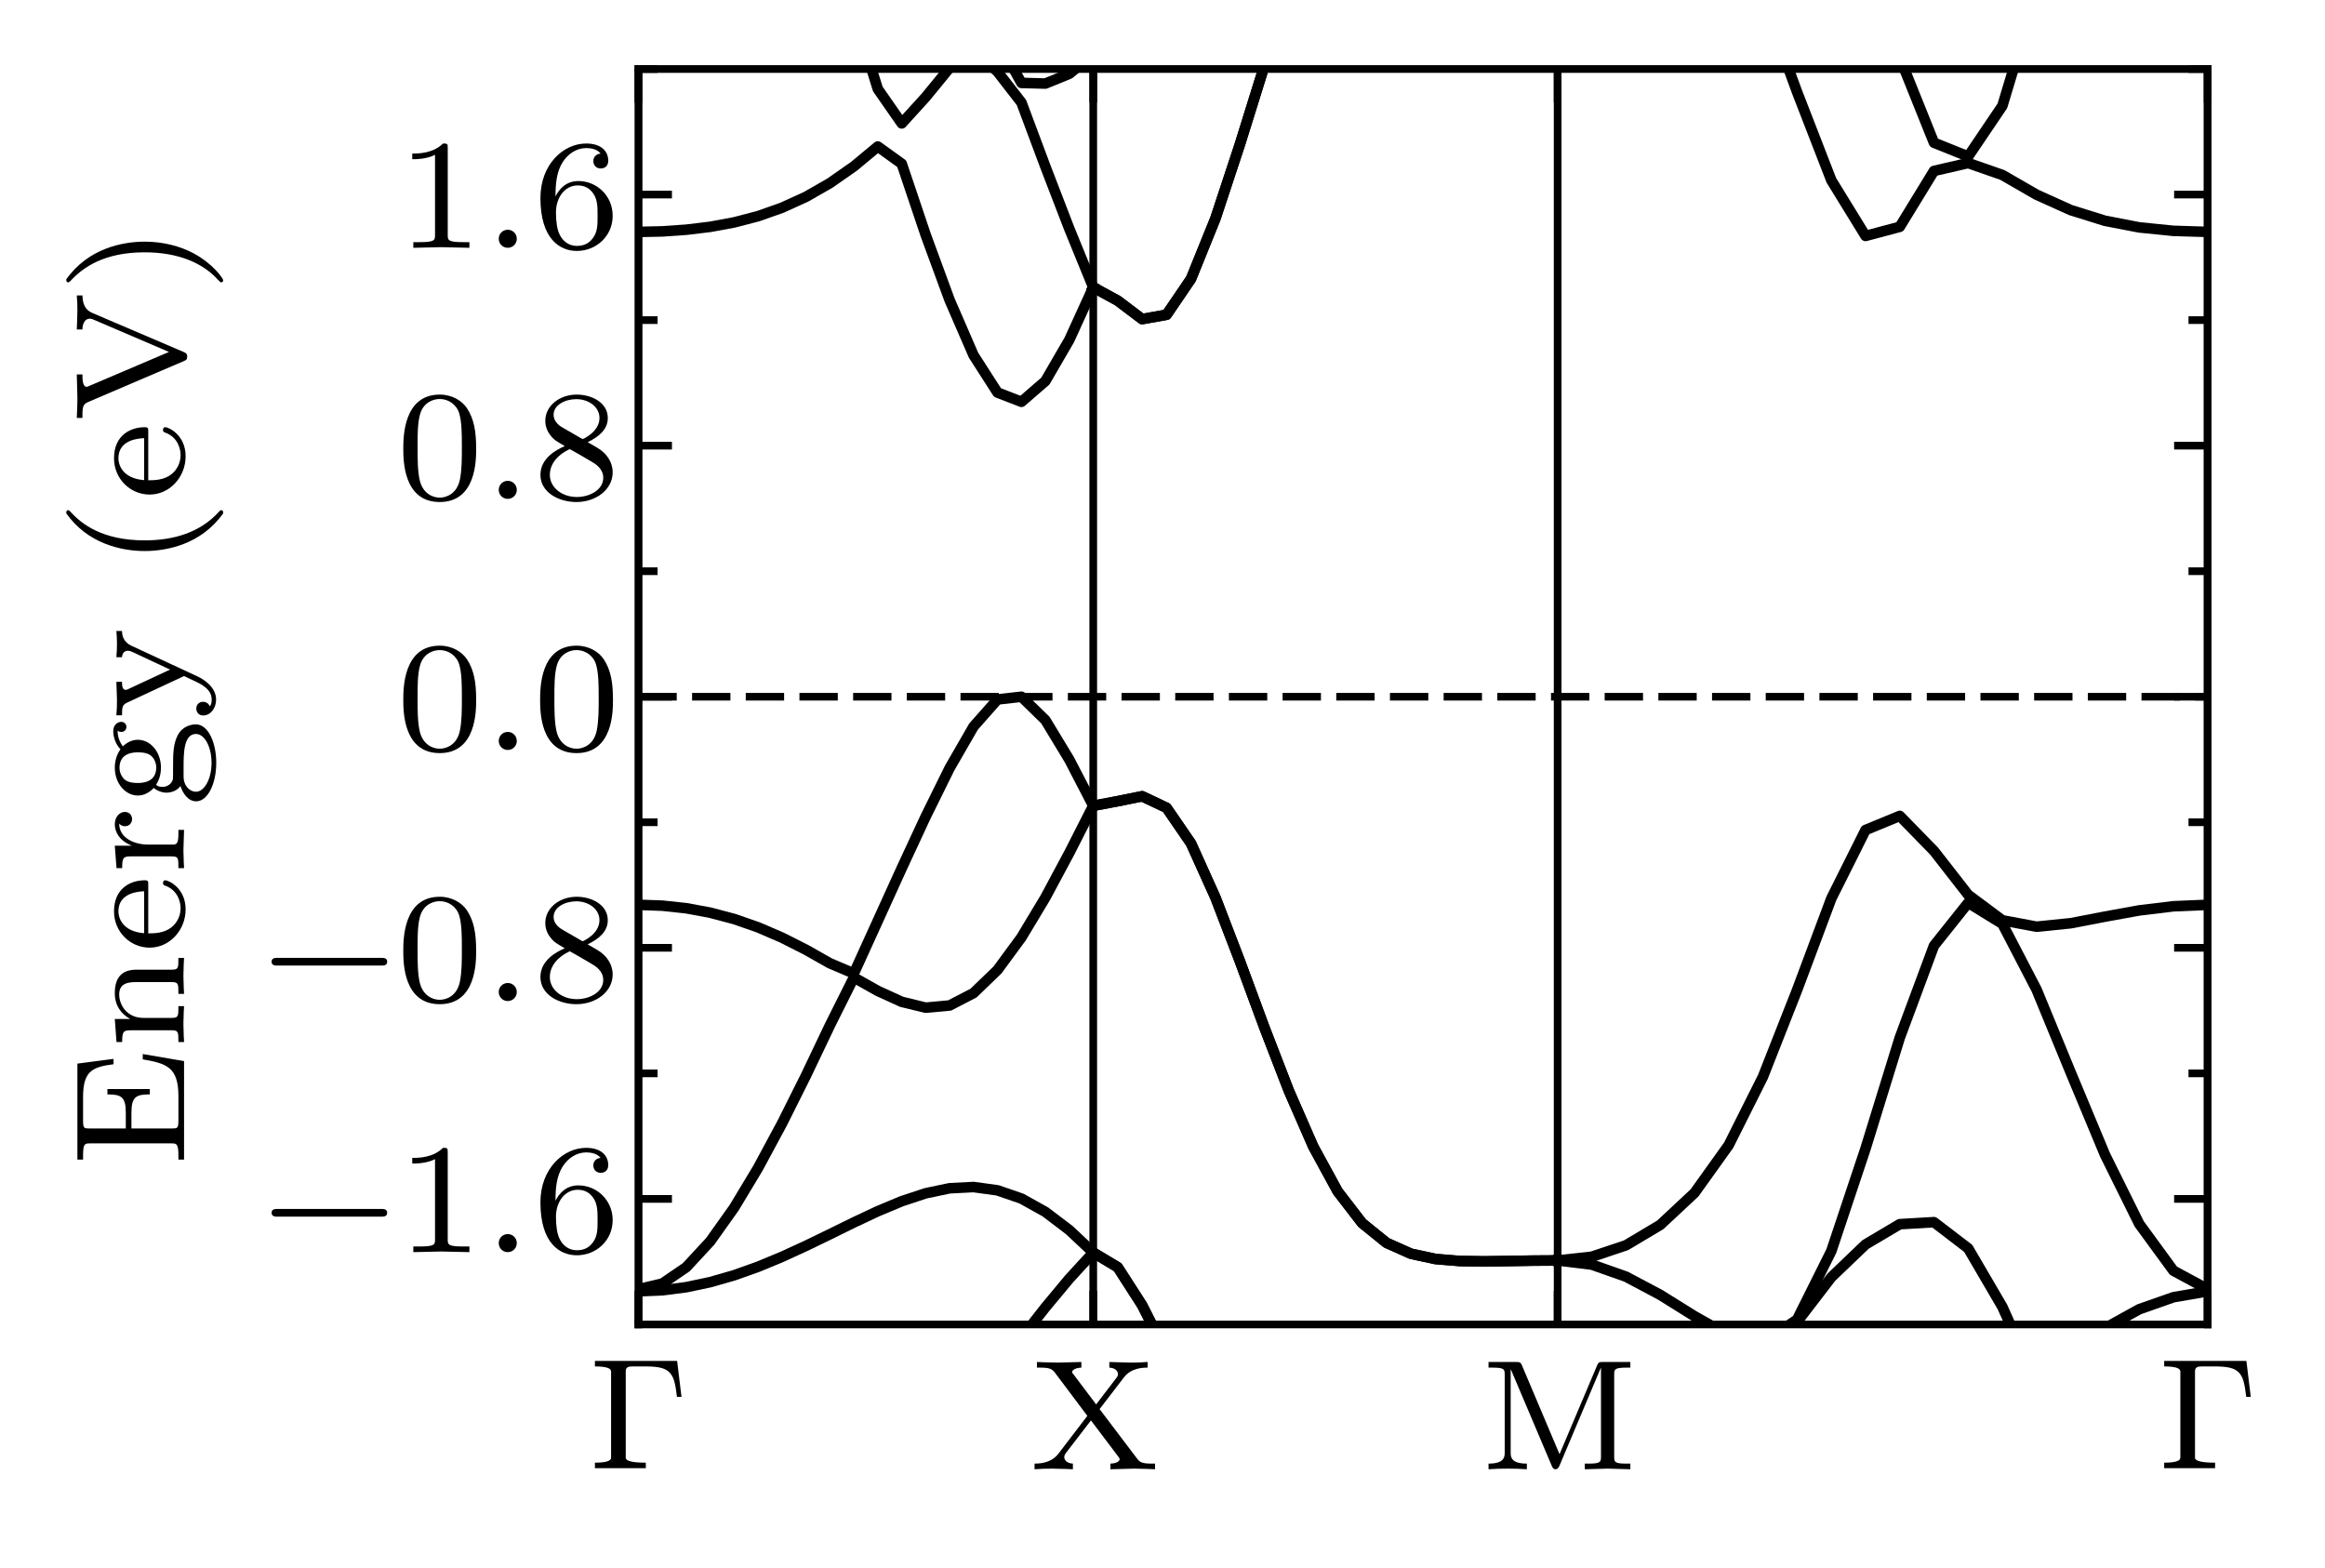 <?xml version="1.0" encoding="utf-8" standalone="no"?>
<!DOCTYPE svg PUBLIC "-//W3C//DTD SVG 1.1//EN"
  "http://www.w3.org/Graphics/SVG/1.1/DTD/svg11.dtd">
<svg xmlns:xlink="http://www.w3.org/1999/xlink" width="242.536pt" height="163.571pt" viewBox="0 0 242.536 163.571" xmlns="http://www.w3.org/2000/svg" version="1.1">
 <defs>
  <style type="text/css">*{stroke-linejoin: round; stroke-linecap: butt}</style>
 </defs>
 <g id="figure_1">
  <g id="patch_1">
   <path d="M 0 163.571 
L 242.536 163.571 
L 242.536 0 
L 0 0 
z
" style="fill: #ffffff"/>
  </g>
  <g id="axes_1">
   <g id="patch_2">
    <path d="M 66.595 138.161 
L 230.296 138.161 
L 230.296 7.2 
L 66.595 7.2 
z
" style="fill: #ffffff"/>
   </g>
   <g id="line2d_1">
    <path d="M 66.595 72.68 
L 230.296 72.68 
" clip-path="url(#p7b51a81998)" style="fill: none; stroke-dasharray: 4,1.6; stroke-dashoffset: 0; stroke: #000000; stroke-width: 0.8"/>
   </g>
   <g id="line2d_2">
    <path clip-path="url(#p7b51a81998)" style="fill: none; stroke: #000000; stroke-width: 1.1; stroke-linecap: square"/>
   </g>
   <g id="line2d_3">
    <path clip-path="url(#p7b51a81998)" style="fill: none; stroke: #000000; stroke-width: 1.1; stroke-linecap: square"/>
   </g>
   <g id="line2d_4">
    <path clip-path="url(#p7b51a81998)" style="fill: none; stroke: #000000; stroke-width: 1.1; stroke-linecap: square"/>
   </g>
   <g id="line2d_5">
    <path clip-path="url(#p7b51a81998)" style="fill: none; stroke: #000000; stroke-width: 1.1; stroke-linecap: square"/>
   </g>
   <g id="line2d_6">
    <path d="M 104.872 164.571 
L 106.552 162.447 
L 109.049 159.222 
L 111.547 155.988 
L 114.044 152.812 
" clip-path="url(#p7b51a81998)" style="fill: none; stroke: #000000; stroke-width: 1.1; stroke-linecap: square"/>
   </g>
   <g id="line2d_7">
    <path d="M 85.734 164.571 
L 86.574 163.826 
L 89.071 161.36 
L 91.568 158.666 
L 94.066 155.772 
L 96.563 152.701 
L 99.06 149.495 
L 101.557 146.202 
L 104.055 143.249 
L 106.552 144.814 
L 109.049 147.073 
L 111.547 149.797 
L 114.044 152.812 
" clip-path="url(#p7b51a81998)" style="fill: none; stroke: #000000; stroke-width: 1.1; stroke-linecap: square"/>
   </g>
   <g id="line2d_8">
    <path d="M 80.747 164.571 
L 81.579 163.538 
L 84.076 160.198 
L 86.574 156.731 
L 89.071 153.26 
L 91.568 149.941 
L 94.066 146.965 
L 96.563 144.581 
L 99.06 143.065 
L 101.557 142.613 
L 104.055 142.872 
L 106.552 139.575 
L 109.049 136.383 
L 111.547 133.384 
L 114.044 130.663 
" clip-path="url(#p7b51a81998)" style="fill: none; stroke: #000000; stroke-width: 1.1; stroke-linecap: square"/>
   </g>
   <g id="line2d_9">
    <path d="M 66.595 134.703 
L 69.092 134.595 
L 71.59 134.274 
L 74.087 133.747 
L 76.584 133.03 
L 79.082 132.14 
L 81.579 131.105 
L 84.076 129.959 
L 86.574 128.748 
L 89.071 127.52 
L 91.568 126.348 
L 94.066 125.304 
L 96.563 124.479 
L 99.06 123.955 
L 101.557 123.827 
L 104.055 124.171 
L 106.552 125.029 
L 109.049 126.42 
L 111.547 128.316 
L 114.044 130.663 
" clip-path="url(#p7b51a81998)" style="fill: none; stroke: #000000; stroke-width: 1.1; stroke-linecap: square"/>
   </g>
   <g id="line2d_10">
    <path d="M 66.595 134.481 
L 69.092 133.895 
L 71.59 132.189 
L 74.087 129.491 
L 76.584 125.981 
L 79.082 121.827 
L 81.579 117.191 
L 84.076 112.198 
L 86.574 106.956 
L 89.071 101.963 
L 91.568 103.368 
L 94.066 104.507 
L 96.563 105.116 
L 99.06 104.887 
L 101.557 103.594 
L 104.055 101.181 
L 106.552 97.782 
L 109.049 93.628 
L 111.547 88.965 
L 114.044 84.054 
" clip-path="url(#p7b51a81998)" style="fill: none; stroke: #000000; stroke-width: 1.1; stroke-linecap: square"/>
   </g>
   <g id="line2d_11">
    <path d="M 66.595 94.387 
L 69.092 94.475 
L 71.59 94.744 
L 74.087 95.206 
L 76.584 95.867 
L 79.082 96.735 
L 81.579 97.812 
L 84.076 99.075 
L 86.574 100.487 
L 89.071 101.547 
L 91.568 96.057 
L 94.066 90.56 
L 96.563 85.184 
L 99.06 80.125 
L 101.557 75.791 
L 104.055 72.965 
L 106.552 72.68 
L 109.049 75.113 
L 111.547 79.241 
L 114.044 84.054 
" clip-path="url(#p7b51a81998)" style="fill: none; stroke: #000000; stroke-width: 1.1; stroke-linecap: square"/>
   </g>
   <g id="line2d_12">
    <path d="M 66.595 24.192 
L 69.092 24.136 
L 71.59 23.963 
L 74.087 23.662 
L 76.584 23.2 
L 79.082 22.549 
L 81.579 21.668 
L 84.076 20.532 
L 86.574 19.101 
L 89.071 17.359 
L 91.568 15.284 
L 94.066 17.081 
L 96.563 24.5 
L 99.06 31.3 
L 101.557 37.056 
L 104.055 40.949 
L 106.552 41.914 
L 109.049 39.754 
L 111.547 35.451 
L 114.044 29.974 
" clip-path="url(#p7b51a81998)" style="fill: none; stroke: #000000; stroke-width: 1.1; stroke-linecap: square"/>
   </g>
   <g id="line2d_13">
    <path d="M 88.382 -1 
L 89.071 1.245 
L 91.568 9.279 
L 94.066 12.874 
L 96.563 10.13 
L 99.06 7.079 
L 101.557 5.232 
L 104.055 7.478 
L 106.552 10.693 
L 109.049 17.376 
L 111.547 23.861 
L 114.044 29.974 
" clip-path="url(#p7b51a81998)" style="fill: none; stroke: #000000; stroke-width: 1.1; stroke-linecap: square"/>
   </g>
   <g id="line2d_14">
    <path d="M 97.281 -1 
L 99.06 1.975 
L 101.557 3.831 
L 104.055 4.158 
L 106.552 8.65 
L 109.049 8.716 
L 111.547 7.698 
L 114.044 5.648 
" clip-path="url(#p7b51a81998)" style="fill: none; stroke: #000000; stroke-width: 1.1; stroke-linecap: square"/>
   </g>
   <g id="line2d_15">
    <path d="M 103.767 -1 
L 104.055 -0.671 
L 104.278 -1 
M 109.196 -1 
L 111.547 2.639 
L 114.044 5.648 
" clip-path="url(#p7b51a81998)" style="fill: none; stroke: #000000; stroke-width: 1.1; stroke-linecap: square"/>
   </g>
   <g id="line2d_16">
    <path clip-path="url(#p7b51a81998)" style="fill: none; stroke: #000000; stroke-width: 1.1; stroke-linecap: square"/>
   </g>
   <g id="line2d_17">
    <path clip-path="url(#p7b51a81998)" style="fill: none; stroke: #000000; stroke-width: 1.1; stroke-linecap: square"/>
   </g>
   <g id="line2d_18">
    <path clip-path="url(#p7b51a81998)" style="fill: none; stroke: #000000; stroke-width: 1.1; stroke-linecap: square"/>
   </g>
   <g id="line2d_19">
    <path clip-path="url(#p7b51a81998)" style="fill: none; stroke: #000000; stroke-width: 1.1; stroke-linecap: square"/>
   </g>
   <g id="line2d_20">
    <path d="M 114.044 152.812 
" clip-path="url(#p7b51a81998)" style="fill: none; stroke: #000000; stroke-width: 1.1; stroke-linecap: square"/>
   </g>
   <g id="line2d_21">
    <path d="M 114.044 152.812 
" clip-path="url(#p7b51a81998)" style="fill: none; stroke: #000000; stroke-width: 1.1; stroke-linecap: square"/>
   </g>
   <g id="line2d_22">
    <path d="M 114.044 130.663 
" clip-path="url(#p7b51a81998)" style="fill: none; stroke: #000000; stroke-width: 1.1; stroke-linecap: square"/>
   </g>
   <g id="line2d_23">
    <path d="M 114.044 130.663 
" clip-path="url(#p7b51a81998)" style="fill: none; stroke: #000000; stroke-width: 1.1; stroke-linecap: square"/>
   </g>
   <g id="line2d_24">
    <path d="M 114.044 84.054 
" clip-path="url(#p7b51a81998)" style="fill: none; stroke: #000000; stroke-width: 1.1; stroke-linecap: square"/>
   </g>
   <g id="line2d_25">
    <path d="M 114.044 84.054 
" clip-path="url(#p7b51a81998)" style="fill: none; stroke: #000000; stroke-width: 1.1; stroke-linecap: square"/>
   </g>
   <g id="line2d_26">
    <path d="M 114.044 29.974 
" clip-path="url(#p7b51a81998)" style="fill: none; stroke: #000000; stroke-width: 1.1; stroke-linecap: square"/>
   </g>
   <g id="line2d_27">
    <path d="M 114.044 29.974 
" clip-path="url(#p7b51a81998)" style="fill: none; stroke: #000000; stroke-width: 1.1; stroke-linecap: square"/>
   </g>
   <g id="line2d_28">
    <path d="M 114.044 5.648 
" clip-path="url(#p7b51a81998)" style="fill: none; stroke: #000000; stroke-width: 1.1; stroke-linecap: square"/>
   </g>
   <g id="line2d_29">
    <path d="M 114.044 5.648 
" clip-path="url(#p7b51a81998)" style="fill: none; stroke: #000000; stroke-width: 1.1; stroke-linecap: square"/>
   </g>
   <g id="line2d_30">
    <path clip-path="url(#p7b51a81998)" style="fill: none; stroke: #000000; stroke-width: 1.1; stroke-linecap: square"/>
   </g>
   <g id="line2d_31">
    <path clip-path="url(#p7b51a81998)" style="fill: none; stroke: #000000; stroke-width: 1.1; stroke-linecap: square"/>
   </g>
   <g id="line2d_32">
    <path clip-path="url(#p7b51a81998)" style="fill: none; stroke: #000000; stroke-width: 1.1; stroke-linecap: square"/>
   </g>
   <g id="line2d_33">
    <path clip-path="url(#p7b51a81998)" style="fill: none; stroke: #000000; stroke-width: 1.1; stroke-linecap: square"/>
   </g>
   <g id="line2d_34">
    <path d="M 114.044 152.812 
" clip-path="url(#p7b51a81998)" style="fill: none; stroke: #000000; stroke-width: 1.1; stroke-linecap: square"/>
   </g>
   <g id="line2d_35">
    <path d="M 114.044 152.812 
" clip-path="url(#p7b51a81998)" style="fill: none; stroke: #000000; stroke-width: 1.1; stroke-linecap: square"/>
   </g>
   <g id="line2d_36">
    <path d="M 114.044 130.663 
" clip-path="url(#p7b51a81998)" style="fill: none; stroke: #000000; stroke-width: 1.1; stroke-linecap: square"/>
   </g>
   <g id="line2d_37">
    <path d="M 114.044 130.663 
" clip-path="url(#p7b51a81998)" style="fill: none; stroke: #000000; stroke-width: 1.1; stroke-linecap: square"/>
   </g>
   <g id="line2d_38">
    <path d="M 114.044 84.054 
" clip-path="url(#p7b51a81998)" style="fill: none; stroke: #000000; stroke-width: 1.1; stroke-linecap: square"/>
   </g>
   <g id="line2d_39">
    <path d="M 114.044 84.054 
" clip-path="url(#p7b51a81998)" style="fill: none; stroke: #000000; stroke-width: 1.1; stroke-linecap: square"/>
   </g>
   <g id="line2d_40">
    <path d="M 114.044 29.974 
" clip-path="url(#p7b51a81998)" style="fill: none; stroke: #000000; stroke-width: 1.1; stroke-linecap: square"/>
   </g>
   <g id="line2d_41">
    <path d="M 114.044 29.974 
" clip-path="url(#p7b51a81998)" style="fill: none; stroke: #000000; stroke-width: 1.1; stroke-linecap: square"/>
   </g>
   <g id="line2d_42">
    <path d="M 114.044 5.648 
" clip-path="url(#p7b51a81998)" style="fill: none; stroke: #000000; stroke-width: 1.1; stroke-linecap: square"/>
   </g>
   <g id="line2d_43">
    <path d="M 114.044 5.648 
" clip-path="url(#p7b51a81998)" style="fill: none; stroke: #000000; stroke-width: 1.1; stroke-linecap: square"/>
   </g>
   <g id="line2d_44">
    <path clip-path="url(#p7b51a81998)" style="fill: none; stroke: #000000; stroke-width: 1.1; stroke-linecap: square"/>
   </g>
   <g id="line2d_45">
    <path clip-path="url(#p7b51a81998)" style="fill: none; stroke: #000000; stroke-width: 1.1; stroke-linecap: square"/>
   </g>
   <g id="line2d_46">
    <path clip-path="url(#p7b51a81998)" style="fill: none; stroke: #000000; stroke-width: 1.1; stroke-linecap: square"/>
   </g>
   <g id="line2d_47">
    <path clip-path="url(#p7b51a81998)" style="fill: none; stroke: #000000; stroke-width: 1.1; stroke-linecap: square"/>
   </g>
   <g id="line2d_48">
    <path d="M 114.044 152.812 
L 116.594 152.907 
L 119.143 153.277 
L 121.693 154.305 
L 124.242 156.97 
L 126.792 162.035 
L 127.788 164.571 
" clip-path="url(#p7b51a81998)" style="fill: none; stroke: #000000; stroke-width: 1.1; stroke-linecap: square"/>
   </g>
   <g id="line2d_49">
    <path d="M 114.044 152.812 
L 116.594 152.907 
L 119.143 153.277 
L 121.693 154.305 
L 124.242 156.97 
L 126.792 162.035 
L 127.788 164.571 
" clip-path="url(#p7b51a81998)" style="fill: none; stroke: #000000; stroke-width: 1.1; stroke-linecap: square"/>
   </g>
   <g id="line2d_50">
    <path d="M 114.044 130.663 
L 116.594 132.189 
L 119.143 136.157 
L 121.693 141.186 
L 124.242 145.478 
L 126.792 147.799 
L 129.342 148.87 
L 131.891 149.623 
L 134.441 150.556 
L 136.991 152.026 
L 139.54 154.338 
L 142.09 157.608 
L 144.639 161.662 
L 146.314 164.571 
" clip-path="url(#p7b51a81998)" style="fill: none; stroke: #000000; stroke-width: 1.1; stroke-linecap: square"/>
   </g>
   <g id="line2d_51">
    <path d="M 114.044 130.663 
L 116.594 132.189 
L 119.143 136.157 
L 121.693 141.186 
L 124.242 145.478 
L 126.792 147.799 
L 129.342 148.87 
L 131.891 149.623 
L 134.441 150.556 
L 136.991 152.026 
L 139.54 154.338 
L 142.09 157.608 
L 144.639 161.662 
L 146.314 164.571 
" clip-path="url(#p7b51a81998)" style="fill: none; stroke: #000000; stroke-width: 1.1; stroke-linecap: square"/>
   </g>
   <g id="line2d_52">
    <path d="M 114.044 84.054 
L 116.594 83.576 
L 119.143 83.062 
L 121.693 84.267 
L 124.242 87.98 
L 126.792 93.631 
L 129.342 100.274 
L 131.891 107.169 
L 134.441 113.766 
L 136.991 119.6 
L 139.54 124.276 
L 142.09 127.586 
L 144.639 129.648 
L 147.189 130.784 
L 149.739 131.334 
L 152.288 131.544 
L 154.838 131.58 
L 157.387 131.544 
L 159.937 131.501 
L 162.487 131.485 
" clip-path="url(#p7b51a81998)" style="fill: none; stroke: #000000; stroke-width: 1.1; stroke-linecap: square"/>
   </g>
   <g id="line2d_53">
    <path d="M 114.044 84.054 
L 116.594 83.576 
L 119.143 83.062 
L 121.693 84.267 
L 124.242 87.98 
L 126.792 93.631 
L 129.342 100.274 
L 131.891 107.169 
L 134.441 113.766 
L 136.991 119.6 
L 139.54 124.276 
L 142.09 127.586 
L 144.639 129.648 
L 147.189 130.784 
L 149.739 131.334 
L 152.288 131.544 
L 154.838 131.58 
L 157.387 131.544 
L 159.937 131.501 
L 162.487 131.485 
" clip-path="url(#p7b51a81998)" style="fill: none; stroke: #000000; stroke-width: 1.1; stroke-linecap: square"/>
   </g>
   <g id="line2d_54">
    <path d="M 114.044 29.974 
L 116.594 31.362 
L 119.143 33.287 
L 121.693 32.832 
L 124.242 29.087 
L 126.792 22.784 
L 129.342 15.058 
L 131.891 6.876 
L 134.441 -0.975 
L 134.45 -1 
" clip-path="url(#p7b51a81998)" style="fill: none; stroke: #000000; stroke-width: 1.1; stroke-linecap: square"/>
   </g>
   <g id="line2d_55">
    <path d="M 114.044 29.974 
L 116.594 31.362 
L 119.143 33.287 
L 121.693 32.832 
L 124.242 29.087 
L 126.792 22.784 
L 129.342 15.058 
L 131.891 6.876 
L 134.441 -0.975 
L 134.45 -1 
" clip-path="url(#p7b51a81998)" style="fill: none; stroke: #000000; stroke-width: 1.1; stroke-linecap: square"/>
   </g>
   <g id="line2d_56">
    <path d="M 114.044 5.648 
L 116.594 2.852 
L 118.119 -1 
" clip-path="url(#p7b51a81998)" style="fill: none; stroke: #000000; stroke-width: 1.1; stroke-linecap: square"/>
   </g>
   <g id="line2d_57">
    <path d="M 114.044 5.648 
L 116.594 2.852 
L 118.119 -1 
" clip-path="url(#p7b51a81998)" style="fill: none; stroke: #000000; stroke-width: 1.1; stroke-linecap: square"/>
   </g>
   <g id="line2d_58">
    <path clip-path="url(#p7b51a81998)" style="fill: none; stroke: #000000; stroke-width: 1.1; stroke-linecap: square"/>
   </g>
   <g id="line2d_59">
    <path clip-path="url(#p7b51a81998)" style="fill: none; stroke: #000000; stroke-width: 1.1; stroke-linecap: square"/>
   </g>
   <g id="line2d_60">
    <path clip-path="url(#p7b51a81998)" style="fill: none; stroke: #000000; stroke-width: 1.1; stroke-linecap: square"/>
   </g>
   <g id="line2d_61">
    <path clip-path="url(#p7b51a81998)" style="fill: none; stroke: #000000; stroke-width: 1.1; stroke-linecap: square"/>
   </g>
   <g id="line2d_62">
    <path clip-path="url(#p7b51a81998)" style="fill: none; stroke: #000000; stroke-width: 1.1; stroke-linecap: square"/>
   </g>
   <g id="line2d_63">
    <path clip-path="url(#p7b51a81998)" style="fill: none; stroke: #000000; stroke-width: 1.1; stroke-linecap: square"/>
   </g>
   <g id="line2d_64">
    <path clip-path="url(#p7b51a81998)" style="fill: none; stroke: #000000; stroke-width: 1.1; stroke-linecap: square"/>
   </g>
   <g id="line2d_65">
    <path clip-path="url(#p7b51a81998)" style="fill: none; stroke: #000000; stroke-width: 1.1; stroke-linecap: square"/>
   </g>
   <g id="line2d_66">
    <path d="M 162.487 131.485 
" clip-path="url(#p7b51a81998)" style="fill: none; stroke: #000000; stroke-width: 1.1; stroke-linecap: square"/>
   </g>
   <g id="line2d_67">
    <path d="M 162.487 131.485 
" clip-path="url(#p7b51a81998)" style="fill: none; stroke: #000000; stroke-width: 1.1; stroke-linecap: square"/>
   </g>
   <g id="line2d_68">
    <path clip-path="url(#p7b51a81998)" style="fill: none; stroke: #000000; stroke-width: 1.1; stroke-linecap: square"/>
   </g>
   <g id="line2d_69">
    <path clip-path="url(#p7b51a81998)" style="fill: none; stroke: #000000; stroke-width: 1.1; stroke-linecap: square"/>
   </g>
   <g id="line2d_70">
    <path clip-path="url(#p7b51a81998)" style="fill: none; stroke: #000000; stroke-width: 1.1; stroke-linecap: square"/>
   </g>
   <g id="line2d_71">
    <path clip-path="url(#p7b51a81998)" style="fill: none; stroke: #000000; stroke-width: 1.1; stroke-linecap: square"/>
   </g>
   <g id="line2d_72">
    <path clip-path="url(#p7b51a81998)" style="fill: none; stroke: #000000; stroke-width: 1.1; stroke-linecap: square"/>
   </g>
   <g id="line2d_73">
    <path clip-path="url(#p7b51a81998)" style="fill: none; stroke: #000000; stroke-width: 1.1; stroke-linecap: square"/>
   </g>
   <g id="line2d_74">
    <path clip-path="url(#p7b51a81998)" style="fill: none; stroke: #000000; stroke-width: 1.1; stroke-linecap: square"/>
   </g>
   <g id="line2d_75">
    <path clip-path="url(#p7b51a81998)" style="fill: none; stroke: #000000; stroke-width: 1.1; stroke-linecap: square"/>
   </g>
   <g id="line2d_76">
    <path clip-path="url(#p7b51a81998)" style="fill: none; stroke: #000000; stroke-width: 1.1; stroke-linecap: square"/>
   </g>
   <g id="line2d_77">
    <path clip-path="url(#p7b51a81998)" style="fill: none; stroke: #000000; stroke-width: 1.1; stroke-linecap: square"/>
   </g>
   <g id="line2d_78">
    <path clip-path="url(#p7b51a81998)" style="fill: none; stroke: #000000; stroke-width: 1.1; stroke-linecap: square"/>
   </g>
   <g id="line2d_79">
    <path clip-path="url(#p7b51a81998)" style="fill: none; stroke: #000000; stroke-width: 1.1; stroke-linecap: square"/>
   </g>
   <g id="line2d_80">
    <path d="M 162.487 131.485 
" clip-path="url(#p7b51a81998)" style="fill: none; stroke: #000000; stroke-width: 1.1; stroke-linecap: square"/>
   </g>
   <g id="line2d_81">
    <path d="M 162.487 131.485 
" clip-path="url(#p7b51a81998)" style="fill: none; stroke: #000000; stroke-width: 1.1; stroke-linecap: square"/>
   </g>
   <g id="line2d_82">
    <path clip-path="url(#p7b51a81998)" style="fill: none; stroke: #000000; stroke-width: 1.1; stroke-linecap: square"/>
   </g>
   <g id="line2d_83">
    <path clip-path="url(#p7b51a81998)" style="fill: none; stroke: #000000; stroke-width: 1.1; stroke-linecap: square"/>
   </g>
   <g id="line2d_84">
    <path clip-path="url(#p7b51a81998)" style="fill: none; stroke: #000000; stroke-width: 1.1; stroke-linecap: square"/>
   </g>
   <g id="line2d_85">
    <path clip-path="url(#p7b51a81998)" style="fill: none; stroke: #000000; stroke-width: 1.1; stroke-linecap: square"/>
   </g>
   <g id="line2d_86">
    <path clip-path="url(#p7b51a81998)" style="fill: none; stroke: #000000; stroke-width: 1.1; stroke-linecap: square"/>
   </g>
   <g id="line2d_87">
    <path clip-path="url(#p7b51a81998)" style="fill: none; stroke: #000000; stroke-width: 1.1; stroke-linecap: square"/>
   </g>
   <g id="line2d_88">
    <path clip-path="url(#p7b51a81998)" style="fill: none; stroke: #000000; stroke-width: 1.1; stroke-linecap: square"/>
   </g>
   <g id="line2d_89">
    <path clip-path="url(#p7b51a81998)" style="fill: none; stroke: #000000; stroke-width: 1.1; stroke-linecap: square"/>
   </g>
   <g id="line2d_90">
    <path clip-path="url(#p7b51a81998)" style="fill: none; stroke: #000000; stroke-width: 1.1; stroke-linecap: square"/>
   </g>
   <g id="line2d_91">
    <path clip-path="url(#p7b51a81998)" style="fill: none; stroke: #000000; stroke-width: 1.1; stroke-linecap: square"/>
   </g>
   <g id="line2d_92">
    <path d="M 193.097 164.571 
L 194.607 163.04 
L 198.176 159.314 
L 201.745 155.457 
L 205.314 151.584 
L 208.882 147.819 
L 212.451 144.65 
L 216.02 153.526 
L 219.589 161.698 
L 221.152 164.571 
" clip-path="url(#p7b51a81998)" style="fill: none; stroke: #000000; stroke-width: 1.1; stroke-linecap: square"/>
   </g>
   <g id="line2d_93">
    <path d="M 174.988 164.571 
L 176.762 160.362 
L 180.331 151.718 
L 183.9 144.015 
L 187.469 137.882 
L 191.038 133.233 
L 194.607 129.815 
L 198.176 127.7 
L 201.745 127.491 
L 205.314 130.224 
L 208.882 136.327 
L 212.451 144.299 
L 216.02 141.166 
L 219.589 138.547 
L 223.158 136.573 
L 226.727 135.319 
L 230.296 134.703 
" clip-path="url(#p7b51a81998)" style="fill: none; stroke: #000000; stroke-width: 1.1; stroke-linecap: square"/>
   </g>
   <g id="line2d_94">
    <path d="M 162.487 131.485 
L 166.056 131.92 
L 169.624 133.178 
L 173.193 135.073 
L 176.762 137.3 
L 180.331 139.307 
L 183.9 140.053 
L 187.469 137.65 
L 191.038 130.5 
L 194.607 119.81 
L 198.176 108.256 
L 201.745 98.653 
L 205.314 94.178 
L 208.882 96.371 
L 212.451 103.237 
L 216.02 111.906 
L 219.589 120.468 
L 223.158 127.674 
L 226.727 132.556 
L 230.296 134.481 
" clip-path="url(#p7b51a81998)" style="fill: none; stroke: #000000; stroke-width: 1.1; stroke-linecap: square"/>
   </g>
   <g id="line2d_95">
    <path d="M 162.487 131.485 
L 166.056 131.095 
L 169.624 129.9 
L 173.193 127.772 
L 176.762 124.443 
L 180.331 119.456 
L 183.9 112.332 
L 187.469 103.266 
L 191.038 93.722 
L 194.607 86.582 
L 198.176 85.112 
L 201.745 88.766 
L 205.314 93.343 
L 208.882 96.001 
L 212.451 96.669 
L 216.02 96.306 
L 219.589 95.618 
L 223.158 94.97 
L 226.727 94.538 
L 230.296 94.387 
" clip-path="url(#p7b51a81998)" style="fill: none; stroke: #000000; stroke-width: 1.1; stroke-linecap: square"/>
   </g>
   <g id="line2d_96">
    <path d="M 183.553 -1 
L 183.9 -0.127 
L 187.469 9.606 
L 191.038 18.806 
L 194.607 24.611 
L 198.176 23.662 
L 201.745 17.831 
L 205.314 17.009 
L 208.882 18.253 
L 212.451 20.312 
L 216.02 21.92 
L 219.589 23.033 
L 223.158 23.721 
L 226.727 24.081 
L 230.296 24.192 
" clip-path="url(#p7b51a81998)" style="fill: none; stroke: #000000; stroke-width: 1.1; stroke-linecap: square"/>
   </g>
   <g id="line2d_97">
    <path d="M 195.774 -1 
L 198.176 6.002 
L 201.745 14.887 
L 205.314 16.321 
L 208.882 11.04 
L 212.451 -0.821 
L 212.495 -1 
" clip-path="url(#p7b51a81998)" style="fill: none; stroke: #000000; stroke-width: 1.1; stroke-linecap: square"/>
   </g>
   <g id="line2d_98">
    <path d="M 197.24 -1 
L 198.176 1.087 
L 201.745 2.695 
L 203.362 -1 
" clip-path="url(#p7b51a81998)" style="fill: none; stroke: #000000; stroke-width: 1.1; stroke-linecap: square"/>
   </g>
   <g id="line2d_99">
    <path clip-path="url(#p7b51a81998)" style="fill: none; stroke: #000000; stroke-width: 1.1; stroke-linecap: square"/>
   </g>
   <g id="patch_3">
    <path d="M 66.595 138.161 
L 66.595 7.2 
" style="fill: none; stroke: #000000; stroke-width: 0.8; stroke-linejoin: miter; stroke-linecap: square"/>
   </g>
   <g id="patch_4">
    <path d="M 230.296 138.161 
L 230.296 7.2 
" style="fill: none; stroke: #000000; stroke-width: 0.8; stroke-linejoin: miter; stroke-linecap: square"/>
   </g>
   <g id="patch_5">
    <path d="M 66.595 138.161 
L 230.296 138.161 
" style="fill: none; stroke: #000000; stroke-width: 0.8; stroke-linejoin: miter; stroke-linecap: square"/>
   </g>
   <g id="patch_6">
    <path d="M 66.595 7.2 
L 230.296 7.2 
" style="fill: none; stroke: #000000; stroke-width: 0.8; stroke-linejoin: miter; stroke-linecap: square"/>
   </g>
   <g id="matplotlib.axis_1">
    <g id="xtick_1">
     <g id="line2d_100">
      <path d="M 66.595 138.161 
L 66.595 7.2 
" clip-path="url(#p7b51a81998)" style="fill: none; stroke: #000000; stroke-width: 0.8; stroke-linecap: square"/>
     </g>
     <g id="line2d_101">
      <defs>
       <path id="m69d9963169" d="M 0 0 
L 0 -3.5 
" style="stroke: #000000; stroke-width: 0.8"/>
      </defs>
      <g>
       <use xlink:href="#m69d9963169" x="66.595" y="138.161" style="stroke: #000000; stroke-width: 0.8"/>
      </g>
     </g>
     <g id="line2d_102">
      <defs>
       <path id="m4eea462af4" d="M 0 0 
L 0 3.5 
" style="stroke: #000000; stroke-width: 0.8"/>
      </defs>
      <g>
       <use xlink:href="#m4eea462af4" x="66.595" y="7.2" style="stroke: #000000; stroke-width: 0.8"/>
      </g>
     </g>
     <g id="text_1">
      <!-- $\Gamma$ -->
      <g transform="translate(61.555 153.266)scale(0.16 -0.16)">
       <defs>
        <path id="Cmr10-a1" d="M 197 0 
L 197 225 
Q 856 225 856 428 
L 856 3944 
Q 856 4147 197 4147 
L 197 4372 
L 3547 4372 
L 3725 2906 
L 3541 2906 
Q 3494 3313 3433 3534 
Q 3372 3756 3247 3892 
Q 3122 4028 2897 4087 
Q 2672 4147 2272 4147 
L 1778 4147 
Q 1663 4147 1598 4137 
Q 1534 4128 1493 4083 
Q 1453 4038 1453 3944 
L 1453 428 
Q 1453 225 2272 225 
L 2272 0 
L 197 0 
z
" transform="scale(0.016)"/>
       </defs>
       <use xlink:href="#Cmr10-a1" transform="translate(0 0.688)"/>
      </g>
     </g>
    </g>
    <g id="xtick_2">
     <g id="line2d_103">
      <path d="M 114.044 138.161 
L 114.044 7.2 
" clip-path="url(#p7b51a81998)" style="fill: none; stroke: #000000; stroke-width: 0.8; stroke-linecap: square"/>
     </g>
     <g id="line2d_104">
      <g>
       <use xlink:href="#m69d9963169" x="114.044" y="138.161" style="stroke: #000000; stroke-width: 0.8"/>
      </g>
     </g>
     <g id="line2d_105">
      <g>
       <use xlink:href="#m4eea462af4" x="114.044" y="7.2" style="stroke: #000000; stroke-width: 0.8"/>
      </g>
     </g>
     <g id="text_2">
      <!-- X -->
      <g transform="translate(107.3 153.266)scale(0.16 -0.16)">
       <defs>
        <path id="LMRoman7-Regular-58" d="M 5152 0 
L 5152 230 
L 5024 230 
C 4602 230 4525 294 4410 448 
L 2893 2451 
L 3885 3744 
C 4179 4134 4672 4141 4851 4141 
L 4851 4371 
C 4614 4352 4378 4346 4141 4346 
L 3290 4371 
L 3290 4141 
C 3584 4128 3642 3949 3642 3878 
C 3642 3802 3610 3763 3565 3706 
L 2752 2643 
L 1830 3866 
C 1773 3930 1773 3942 1773 3962 
C 1773 4045 1920 4134 2150 4141 
L 2150 4371 
L 1178 4346 
C 870 4346 378 4371 339 4371 
L 339 4141 
L 467 4141 
C 845 4141 954 4096 1082 3923 
L 2394 2176 
L 1229 653 
C 1101 486 858 230 243 230 
L 243 0 
C 480 19 717 26 954 26 
C 1261 26 1773 0 1805 0 
L 1805 230 
C 1536 243 1453 397 1453 493 
C 1453 512 1453 576 1523 666 
L 2541 1990 
L 3667 499 
C 3680 480 3712 435 3712 410 
C 3712 333 3590 237 3334 230 
L 3334 0 
L 4314 26 
C 4614 26 5114 0 5152 0 
z
" transform="scale(0.016)"/>
       </defs>
       <use xlink:href="#LMRoman7-Regular-58"/>
      </g>
     </g>
    </g>
    <g id="xtick_3">
     <g id="line2d_106">
      <path d="M 162.487 138.161 
L 162.487 7.2 
" clip-path="url(#p7b51a81998)" style="fill: none; stroke: #000000; stroke-width: 0.8; stroke-linecap: square"/>
     </g>
     <g id="line2d_107">
      <g>
       <use xlink:href="#m69d9963169" x="162.487" y="138.161" style="stroke: #000000; stroke-width: 0.8"/>
      </g>
     </g>
     <g id="line2d_108">
      <g>
       <use xlink:href="#m4eea462af4" x="162.487" y="7.2" style="stroke: #000000; stroke-width: 0.8"/>
      </g>
     </g>
     <g id="text_3">
      <!-- M -->
      <g transform="translate(154.263 153.266)scale(0.16 -0.16)">
       <defs>
        <path id="LMRoman7-Regular-4d" d="M 6176 0 
L 6176 230 
L 6022 230 
C 5530 230 5517 294 5517 518 
L 5517 3853 
C 5517 4070 5530 4141 6022 4141 
L 6176 4141 
L 6176 4371 
L 5062 4371 
C 4934 4371 4877 4371 4826 4243 
L 3290 614 
L 1760 4230 
C 1702 4371 1651 4371 1517 4371 
L 397 4371 
L 397 4141 
L 550 4141 
C 1043 4141 1056 4077 1056 3853 
L 1056 691 
C 1056 518 1056 230 397 230 
L 397 0 
C 659 19 915 26 1178 26 
C 1440 26 1696 19 1958 0 
L 1958 230 
C 1299 230 1299 518 1299 691 
L 1299 4064 
L 1306 4070 
L 2970 147 
C 3002 70 3034 0 3130 0 
C 3174 0 3232 19 3283 134 
L 4973 4134 
L 4979 4128 
L 4979 518 
C 4979 301 4966 230 4474 230 
L 4320 230 
L 4320 0 
L 5248 26 
L 6176 0 
z
" transform="scale(0.016)"/>
       </defs>
       <use xlink:href="#LMRoman7-Regular-4d"/>
      </g>
     </g>
    </g>
    <g id="xtick_4">
     <g id="line2d_109">
      <path d="M 230.296 138.161 
L 230.296 7.2 
" clip-path="url(#p7b51a81998)" style="fill: none; stroke: #000000; stroke-width: 0.8; stroke-linecap: square"/>
     </g>
     <g id="line2d_110">
      <g>
       <use xlink:href="#m69d9963169" x="230.296" y="138.161" style="stroke: #000000; stroke-width: 0.8"/>
      </g>
     </g>
     <g id="line2d_111">
      <g>
       <use xlink:href="#m4eea462af4" x="230.296" y="7.2" style="stroke: #000000; stroke-width: 0.8"/>
      </g>
     </g>
     <g id="text_4">
      <!-- $\Gamma$ -->
      <g transform="translate(225.256 153.266)scale(0.16 -0.16)">
       <use xlink:href="#Cmr10-a1" transform="translate(0 0.688)"/>
      </g>
     </g>
    </g>
   </g>
   <g id="matplotlib.axis_2">
    <g id="ytick_1">
     <g id="line2d_112">
      <defs>
       <path id="m767230ad86" d="M 0 0 
L 3.5 0 
" style="stroke: #000000; stroke-width: 0.8"/>
      </defs>
      <g>
       <use xlink:href="#m767230ad86" x="66.595" y="125.065" style="stroke: #000000; stroke-width: 0.8"/>
      </g>
     </g>
     <g id="line2d_113">
      <defs>
       <path id="m7dc5ebb4e3" d="M 0 0 
L -3.5 0 
" style="stroke: #000000; stroke-width: 0.8"/>
      </defs>
      <g>
       <use xlink:href="#m7dc5ebb4e3" x="230.296" y="125.065" style="stroke: #000000; stroke-width: 0.8"/>
      </g>
     </g>
     <g id="text_5">
      <!-- −1.6 -->
      <g transform="translate(27.185 130.617)scale(0.16 -0.16)">
       <defs>
        <path id="LMRoman7-Regular-2212" d="M 5158 1606 
C 5158 1760 5005 1760 4922 1760 
L 685 1760 
C 602 1760 448 1760 448 1606 
C 448 1446 595 1446 691 1446 
L 4915 1446 
C 5011 1446 5158 1446 5158 1606 
z
" transform="scale(0.016)"/>
        <path id="LMRoman7-Regular-31" d="M 3027 0 
L 3027 230 
L 2784 230 
C 2144 230 2144 314 2144 525 
L 2144 4070 
C 2144 4243 2131 4250 1952 4250 
C 1542 3846 960 3840 698 3840 
L 698 3610 
C 851 3610 1274 3610 1626 3789 
L 1626 525 
C 1626 314 1626 230 986 230 
L 742 230 
L 742 0 
L 1882 26 
L 3027 0 
z
" transform="scale(0.016)"/>
        <path id="LMRoman7-Regular-2e" d="M 1402 365 
C 1402 589 1222 736 1037 736 
C 813 736 666 557 666 371 
C 666 147 845 0 1030 0 
C 1254 0 1402 179 1402 365 
z
" transform="scale(0.016)"/>
        <path id="LMRoman7-Regular-36" d="M 3290 1306 
C 3290 2118 2643 2720 1894 2720 
C 1382 2720 1101 2381 960 2093 
C 960 2618 1005 3091 1248 3482 
C 1466 3827 1811 4064 2221 4064 
C 2413 4064 2669 4013 2797 3840 
C 2637 3827 2502 3718 2502 3533 
C 2502 3373 2611 3232 2803 3232 
C 2995 3232 3110 3360 3110 3546 
C 3110 3917 2842 4250 2208 4250 
C 1286 4250 346 3405 346 2029 
C 346 371 1126 -128 1830 -128 
C 2611 -128 3290 467 3290 1306 
z
M 2675 1306 
C 2675 941 2675 672 2502 422 
C 2349 198 2144 77 1830 77 
C 1510 77 1261 262 1126 544 
C 1030 736 979 1056 979 1440 
C 979 2061 1350 2541 1862 2541 
C 2157 2541 2355 2426 2515 2189 
C 2669 1946 2675 1677 2675 1306 
z
" transform="scale(0.016)"/>
       </defs>
       <use xlink:href="#LMRoman7-Regular-2212"/>
       <use xlink:href="#LMRoman7-Regular-31" x="87.7"/>
       <use xlink:href="#LMRoman7-Regular-2e" x="144.6"/>
       <use xlink:href="#LMRoman7-Regular-36" x="176.9"/>
      </g>
     </g>
    </g>
    <g id="ytick_2">
     <g id="line2d_114">
      <g>
       <use xlink:href="#m767230ad86" x="66.595" y="98.872" style="stroke: #000000; stroke-width: 0.8"/>
      </g>
     </g>
     <g id="line2d_115">
      <g>
       <use xlink:href="#m7dc5ebb4e3" x="230.296" y="98.872" style="stroke: #000000; stroke-width: 0.8"/>
      </g>
     </g>
     <g id="text_6">
      <!-- −0.8 -->
      <g transform="translate(27.185 104.425)scale(0.16 -0.16)">
       <defs>
        <path id="LMRoman7-Regular-30" d="M 3302 2042 
C 3302 2746 3219 3251 2925 3699 
C 2726 3994 2330 4250 1818 4250 
C 333 4250 333 2502 333 2042 
C 333 1581 333 -128 1818 -128 
C 3302 -128 3302 1581 3302 2042 
z
M 2720 2125 
C 2720 1651 2720 1178 2637 774 
C 2509 192 2074 51 1818 51 
C 1523 51 1133 224 1005 749 
C 915 1126 915 1651 915 2125 
C 915 2592 915 3078 1011 3430 
C 1146 3936 1555 4070 1818 4070 
C 2163 4070 2496 3859 2611 3488 
C 2714 3142 2720 2682 2720 2125 
z
" transform="scale(0.016)"/>
        <path id="LMRoman7-Regular-38" d="M 3290 1082 
C 3290 1504 3040 1862 2669 2080 
L 2272 2310 
C 2771 2554 3091 2854 3091 3296 
C 3091 3917 2445 4250 1824 4250 
C 1120 4250 544 3789 544 3181 
C 544 2880 685 2662 800 2534 
C 915 2400 960 2374 1338 2150 
C 979 1997 346 1651 346 979 
C 346 269 1082 -128 1811 -128 
C 2624 -128 3290 390 3290 1082 
z
M 2752 3296 
C 2752 2726 2074 2438 2074 2438 
C 2074 2438 2048 2445 2003 2470 
L 1229 2918 
C 1062 3014 883 3187 883 3424 
C 883 3827 1350 4064 1811 4064 
C 2310 4064 2752 3750 2752 3296 
z
M 2906 858 
C 2906 378 2374 77 1824 77 
C 1235 77 730 454 730 979 
C 730 1453 1082 1818 1542 2029 
C 1901 1824 1914 1824 2419 1523 
C 2586 1427 2906 1235 2906 858 
z
" transform="scale(0.016)"/>
       </defs>
       <use xlink:href="#LMRoman7-Regular-2212"/>
       <use xlink:href="#LMRoman7-Regular-30" x="87.7"/>
       <use xlink:href="#LMRoman7-Regular-2e" x="144.6"/>
       <use xlink:href="#LMRoman7-Regular-38" x="176.9"/>
      </g>
     </g>
    </g>
    <g id="ytick_3">
     <g id="line2d_116">
      <g>
       <use xlink:href="#m767230ad86" x="66.595" y="72.68" style="stroke: #000000; stroke-width: 0.8"/>
      </g>
     </g>
     <g id="line2d_117">
      <g>
       <use xlink:href="#m7dc5ebb4e3" x="230.296" y="72.68" style="stroke: #000000; stroke-width: 0.8"/>
      </g>
     </g>
     <g id="text_7">
      <!-- 0.0 -->
      <g transform="translate(41.218 78.233)scale(0.16 -0.16)">
       <use xlink:href="#LMRoman7-Regular-30"/>
       <use xlink:href="#LMRoman7-Regular-2e" x="56.9"/>
       <use xlink:href="#LMRoman7-Regular-30" x="89.2"/>
      </g>
     </g>
    </g>
    <g id="ytick_4">
     <g id="line2d_118">
      <g>
       <use xlink:href="#m767230ad86" x="66.595" y="46.488" style="stroke: #000000; stroke-width: 0.8"/>
      </g>
     </g>
     <g id="line2d_119">
      <g>
       <use xlink:href="#m7dc5ebb4e3" x="230.296" y="46.488" style="stroke: #000000; stroke-width: 0.8"/>
      </g>
     </g>
     <g id="text_8">
      <!-- 0.8 -->
      <g transform="translate(41.218 52.041)scale(0.16 -0.16)">
       <use xlink:href="#LMRoman7-Regular-30"/>
       <use xlink:href="#LMRoman7-Regular-2e" x="56.9"/>
       <use xlink:href="#LMRoman7-Regular-38" x="89.2"/>
      </g>
     </g>
    </g>
    <g id="ytick_5">
     <g id="line2d_120">
      <g>
       <use xlink:href="#m767230ad86" x="66.595" y="20.296" style="stroke: #000000; stroke-width: 0.8"/>
      </g>
     </g>
     <g id="line2d_121">
      <g>
       <use xlink:href="#m7dc5ebb4e3" x="230.296" y="20.296" style="stroke: #000000; stroke-width: 0.8"/>
      </g>
     </g>
     <g id="text_9">
      <!-- 1.6 -->
      <g transform="translate(41.218 25.849)scale(0.16 -0.16)">
       <use xlink:href="#LMRoman7-Regular-31"/>
       <use xlink:href="#LMRoman7-Regular-2e" x="56.9"/>
       <use xlink:href="#LMRoman7-Regular-36" x="89.2"/>
      </g>
     </g>
    </g>
    <g id="ytick_6">
     <g id="line2d_122">
      <defs>
       <path id="m75f076f13a" d="M 0 0 
L 2 0 
" style="stroke: #000000; stroke-width: 0.8"/>
      </defs>
      <g>
       <use xlink:href="#m75f076f13a" x="66.595" y="111.969" style="stroke: #000000; stroke-width: 0.8"/>
      </g>
     </g>
     <g id="line2d_123">
      <defs>
       <path id="mde8f6cbb5f" d="M 0 0 
L -2 0 
" style="stroke: #000000; stroke-width: 0.8"/>
      </defs>
      <g>
       <use xlink:href="#mde8f6cbb5f" x="230.296" y="111.969" style="stroke: #000000; stroke-width: 0.8"/>
      </g>
     </g>
    </g>
    <g id="ytick_7">
     <g id="line2d_124">
      <g>
       <use xlink:href="#m75f076f13a" x="66.595" y="85.776" style="stroke: #000000; stroke-width: 0.8"/>
      </g>
     </g>
     <g id="line2d_125">
      <g>
       <use xlink:href="#mde8f6cbb5f" x="230.296" y="85.776" style="stroke: #000000; stroke-width: 0.8"/>
      </g>
     </g>
    </g>
    <g id="ytick_8">
     <g id="line2d_126">
      <g>
       <use xlink:href="#m75f076f13a" x="66.595" y="59.584" style="stroke: #000000; stroke-width: 0.8"/>
      </g>
     </g>
     <g id="line2d_127">
      <g>
       <use xlink:href="#mde8f6cbb5f" x="230.296" y="59.584" style="stroke: #000000; stroke-width: 0.8"/>
      </g>
     </g>
    </g>
    <g id="ytick_9">
     <g id="line2d_128">
      <g>
       <use xlink:href="#m75f076f13a" x="66.595" y="33.392" style="stroke: #000000; stroke-width: 0.8"/>
      </g>
     </g>
     <g id="line2d_129">
      <g>
       <use xlink:href="#mde8f6cbb5f" x="230.296" y="33.392" style="stroke: #000000; stroke-width: 0.8"/>
      </g>
     </g>
    </g>
    <g id="ytick_10">
     <g id="line2d_130">
      <g>
       <use xlink:href="#m75f076f13a" x="66.595" y="7.2" style="stroke: #000000; stroke-width: 0.8"/>
      </g>
     </g>
     <g id="line2d_131">
      <g>
       <use xlink:href="#mde8f6cbb5f" x="230.296" y="7.2" style="stroke: #000000; stroke-width: 0.8"/>
      </g>
     </g>
    </g>
    <g id="text_10">
     <!-- Energy (eV) -->
     <g transform="translate(19.2 121.878)rotate(-90)scale(0.16 -0.16)">
      <defs>
       <path id="LMRoman7-Regular-45" d="M 4659 1683 
L 4442 1683 
C 4275 717 4128 230 2944 230 
L 1933 230 
C 1632 230 1626 282 1626 480 
L 1626 2144 
L 2272 2144 
C 2918 2144 3014 1952 3014 1395 
L 3232 1395 
L 3232 3123 
L 3014 3123 
C 3014 2566 2918 2374 2272 2374 
L 1626 2374 
L 1626 3866 
C 1626 4064 1632 4115 1933 4115 
L 2893 4115 
C 3942 4115 4128 3770 4243 2874 
L 4461 2874 
L 4269 4346 
L 358 4346 
L 358 4115 
L 512 4115 
C 1005 4115 1018 4051 1018 3827 
L 1018 518 
C 1018 301 1005 230 512 230 
L 358 230 
L 358 0 
L 4371 0 
L 4659 1683 
z
" transform="scale(0.016)"/>
       <path id="LMRoman7-Regular-6e" d="M 3776 0 
L 3776 230 
C 3360 230 3296 230 3296 506 
L 3296 1939 
C 3296 2496 3021 2822 2336 2822 
C 1811 2822 1472 2534 1293 2202 
L 1286 2202 
L 1286 2822 
L 346 2752 
L 346 2522 
C 774 2522 826 2477 826 2163 
L 826 506 
C 826 230 762 230 346 230 
L 346 0 
C 346 0 806 26 1075 26 
C 1312 26 1754 6 1811 0 
L 1811 230 
C 1395 230 1331 230 1331 506 
L 1331 1658 
C 1331 2330 1862 2643 2285 2643 
C 2733 2643 2790 2291 2790 1965 
L 2790 506 
C 2790 230 2726 230 2310 230 
L 2310 0 
C 2310 0 2771 26 3040 26 
C 3277 26 3718 6 3776 0 
z
" transform="scale(0.016)"/>
       <path id="LMRoman7-Regular-65" d="M 2995 768 
C 2995 794 2982 858 2886 858 
C 2803 858 2790 819 2771 755 
C 2573 237 2086 141 1856 141 
C 1555 141 1267 275 1075 518 
C 838 819 832 1210 832 1459 
L 2816 1459 
C 2950 1459 2995 1459 2995 1600 
C 2995 2163 2682 2854 1728 2854 
C 890 2854 250 2189 250 1402 
C 250 589 960 -64 1811 -64 
C 2675 -64 2995 627 2995 768 
z
M 2547 1626 
L 838 1626 
C 909 2528 1485 2675 1728 2675 
C 2515 2675 2541 1786 2547 1626 
z
" transform="scale(0.016)"/>
       <path id="LMRoman7-Regular-72" d="M 2605 2413 
C 2605 2630 2400 2822 2099 2822 
C 1779 2822 1427 2624 1235 2138 
L 1229 2138 
L 1229 2822 
L 314 2752 
L 314 2522 
C 742 2522 794 2477 794 2163 
L 794 506 
C 794 230 730 230 314 230 
L 314 0 
C 346 0 781 26 1043 26 
L 1875 0 
L 1875 230 
L 1747 230 
C 1274 230 1274 301 1274 518 
L 1274 1459 
C 1274 1997 1523 2643 2131 2643 
C 2074 2598 2022 2515 2022 2413 
C 2022 2202 2189 2118 2310 2118 
C 2464 2118 2605 2221 2605 2413 
z
" transform="scale(0.016)"/>
       <path id="LMRoman7-Regular-67" d="M 3488 2560 
C 3488 2707 3366 2886 3110 2886 
C 3014 2886 2669 2867 2368 2592 
C 2176 2733 1907 2822 1626 2822 
C 966 2822 486 2381 486 1882 
C 486 1632 614 1402 794 1235 
C 742 1178 602 966 602 717 
C 602 634 621 333 870 147 
C 582 51 250 -160 250 -493 
C 250 -960 954 -1312 1818 -1312 
C 2630 -1312 3386 -992 3386 -480 
C 3386 -288 3309 58 2957 250 
C 2579 448 2202 448 1581 448 
C 1440 448 1210 448 1158 454 
C 954 499 838 691 838 877 
C 838 1037 883 1088 922 1139 
C 1018 1082 1248 941 1619 941 
C 2278 941 2758 1382 2758 1882 
C 2758 2131 2643 2330 2490 2496 
C 2778 2701 3027 2707 3136 2707 
C 3110 2682 3078 2656 3078 2554 
C 3078 2426 3174 2349 3283 2349 
C 3373 2349 3488 2413 3488 2560 
z
M 2246 1882 
C 2246 1779 2246 1523 2118 1357 
C 2029 1248 1856 1133 1626 1133 
C 998 1133 998 1747 998 1882 
C 998 1984 998 2240 1126 2406 
C 1216 2515 1389 2630 1619 2630 
C 2246 2630 2246 2016 2246 1882 
z
M 2995 -486 
C 2995 -826 2490 -1120 1818 -1120 
C 1146 -1120 640 -819 640 -486 
C 640 -262 845 13 1254 19 
L 1626 19 
C 2195 19 2995 19 2995 -486 
z
" transform="scale(0.016)"/>
       <path id="LMRoman7-Regular-79" d="M 3635 2528 
L 3635 2758 
C 3456 2746 3334 2733 3149 2733 
C 2976 2733 2739 2739 2566 2758 
L 2566 2528 
C 2778 2515 2829 2387 2829 2285 
C 2829 2208 2797 2150 2771 2086 
L 2061 570 
L 1274 2259 
C 1254 2298 1235 2336 1235 2381 
C 1235 2528 1453 2528 1562 2528 
L 1562 2758 
L 826 2733 
C 634 2733 384 2739 198 2758 
L 198 2528 
C 557 2528 627 2509 723 2304 
L 1798 0 
C 1741 -128 1677 -250 1619 -378 
C 1478 -685 1274 -1126 838 -1126 
C 678 -1126 627 -1094 563 -1050 
C 563 -1050 749 -986 749 -774 
C 749 -614 634 -499 474 -499 
C 307 -499 192 -614 192 -781 
C 192 -1082 493 -1306 838 -1306 
C 1382 -1306 1696 -736 1786 -544 
L 3027 2131 
C 3206 2522 3533 2528 3635 2528 
z
" transform="scale(0.016)"/>
       <path id="LMRoman7-Regular-20" transform="scale(0.016)"/>
       <path id="LMRoman7-Regular-28" d="M 2400 -1517 
C 2400 -1478 2381 -1466 2336 -1421 
C 1485 -653 1171 435 1171 1600 
C 1171 3328 1830 4173 2355 4646 
C 2381 4672 2400 4691 2400 4723 
C 2400 4800 2323 4800 2272 4800 
C 1056 3942 736 2586 736 1606 
C 736 704 1005 -698 2272 -1594 
C 2323 -1594 2400 -1594 2400 -1517 
z
" transform="scale(0.016)"/>
       <path id="LMRoman7-Regular-56" d="M 5190 4141 
L 5190 4371 
C 5005 4352 4755 4346 4570 4346 
C 4314 4346 3840 4371 3802 4371 
L 3802 4141 
C 4038 4141 4243 4038 4243 3840 
C 4243 3795 4230 3750 4211 3706 
L 2886 614 
L 1504 3859 
C 1466 3936 1466 3949 1466 3968 
C 1466 4141 1798 4141 1971 4141 
L 1971 4371 
L 1018 4346 
C 698 4346 218 4371 198 4371 
L 198 4141 
L 307 4141 
C 653 4141 762 4109 845 3910 
L 2509 19 
C 2554 -83 2573 -128 2694 -128 
C 2758 -128 2822 -128 2880 6 
L 4467 3718 
C 4550 3917 4704 4134 5190 4141 
z
" transform="scale(0.016)"/>
       <path id="LMRoman7-Regular-29" d="M 2112 1600 
C 2112 2502 1843 3904 576 4800 
C 531 4800 454 4800 454 4723 
C 454 4691 474 4672 512 4627 
C 1062 4122 1677 3258 1677 1606 
C 1677 269 1261 -742 570 -1370 
C 461 -1478 454 -1485 454 -1517 
C 454 -1549 474 -1594 538 -1594 
C 614 -1594 1222 -1171 1645 -371 
C 1926 160 2112 851 2112 1600 
z
" transform="scale(0.016)"/>
      </defs>
      <use xlink:href="#LMRoman7-Regular-45"/>
      <use xlink:href="#LMRoman7-Regular-6e" x="76.8"/>
      <use xlink:href="#LMRoman7-Regular-65" x="139.9"/>
      <use xlink:href="#LMRoman7-Regular-72" x="190.7"/>
      <use xlink:href="#LMRoman7-Regular-67" x="235.3"/>
      <use xlink:href="#LMRoman7-Regular-79" x="292.2"/>
      <use xlink:href="#LMRoman7-Regular-20" x="352.2"/>
      <use xlink:href="#LMRoman7-Regular-28" x="390.7"/>
      <use xlink:href="#LMRoman7-Regular-65" x="435.3"/>
      <use xlink:href="#LMRoman7-Regular-56" x="486.1"/>
      <use xlink:href="#LMRoman7-Regular-29" x="570.4"/>
     </g>
    </g>
   </g>
  </g>
 </g>
 <defs>
  <clipPath id="p7b51a81998">
   <rect x="66.595" y="7.2" width="163.701" height="130.961"/>
  </clipPath>
 </defs>
</svg>
